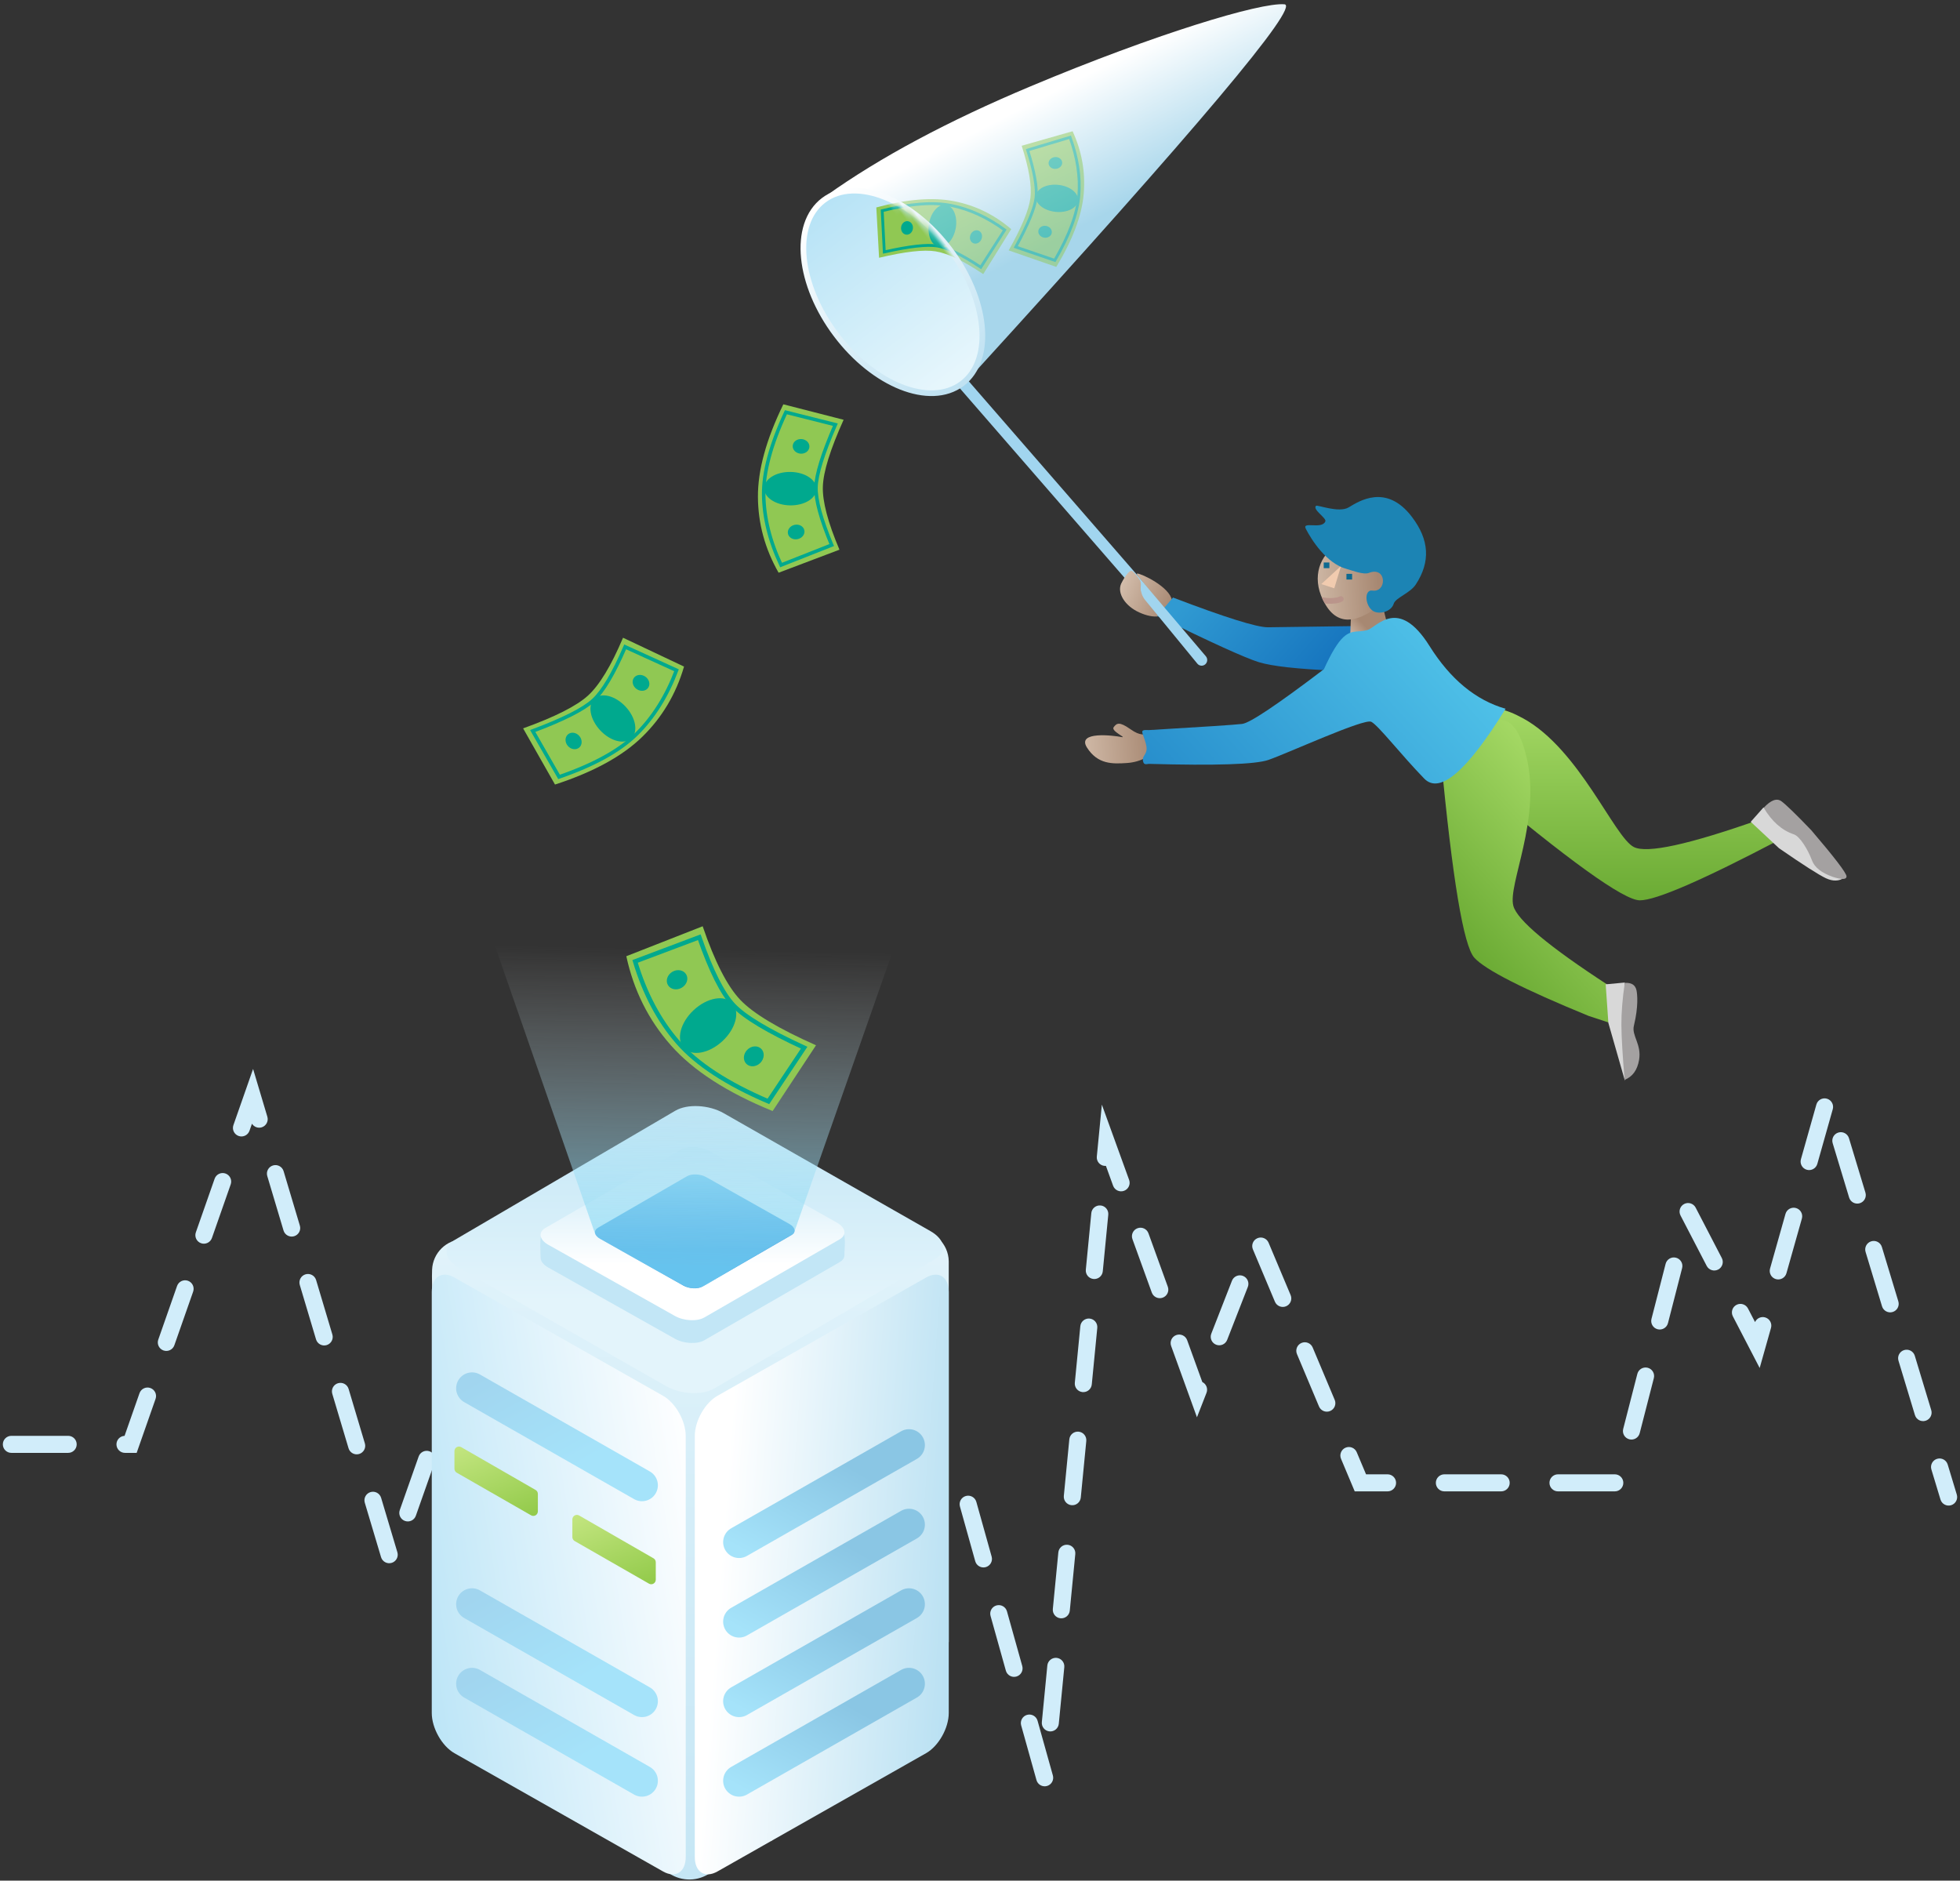 <?xml version="1.0" encoding="UTF-8"?>
<svg width="345px" height="331px" viewBox="0 0 345 331" version="1.1" xmlns="http://www.w3.org/2000/svg" xmlns:xlink="http://www.w3.org/1999/xlink">
    <rect x="0" y="0" width="345" height="331" fill="#333333" stroke="none"/>
    <!-- Generator: Sketch 52.5 (67469) - http://www.bohemiancoding.com/sketch -->
    <title>il2</title>
    <desc>Created with Sketch.</desc>
    <defs>
        <linearGradient x1="31.499%" y1="33.982%" x2="50%" y2="62.712%" id="linearGradient-1">
            <stop stop-color="#FFFFFF" offset="0%"></stop>
            <stop stop-color="#A7D6EB" offset="100%"></stop>
        </linearGradient>
        <linearGradient x1="50%" y1="0%" x2="50%" y2="100%" id="linearGradient-2">
            <stop stop-color="#C1E1F1" offset="0%"></stop>
            <stop stop-color="#66B5F3" offset="100%"></stop>
        </linearGradient>
        <linearGradient x1="50%" y1="100%" x2="50%" y2="3.061617e-15%" id="linearGradient-3">
            <stop stop-color="#C0E2F2" offset="0%"></stop>
            <stop stop-color="#FFFFFF" offset="100%"></stop>
        </linearGradient>
        <linearGradient x1="50%" y1="96.184%" x2="50%" y2="0%" id="linearGradient-4">
            <stop stop-color="#E6F6FC" offset="0%"></stop>
            <stop stop-color="#B7E3F6" offset="100%"></stop>
        </linearGradient>
        <ellipse id="path-5" cx="12" cy="19.714" rx="12" ry="19.714"></ellipse>
        <linearGradient x1="50%" y1="0%" x2="50%" y2="100%" id="linearGradient-7">
            <stop stop-color="#D3BDAB" offset="0%"></stop>
            <stop stop-color="#A78872" offset="100%"></stop>
        </linearGradient>
        <linearGradient x1="84.605%" y1="3.665%" x2="40.427%" y2="73.852%" id="linearGradient-8">
            <stop stop-color="#309AD2" offset="0%"></stop>
            <stop stop-color="#1776BF" offset="100%"></stop>
        </linearGradient>
        <linearGradient x1="88.349%" y1="34.978%" x2="60.04%" y2="34.978%" id="linearGradient-9">
            <stop stop-color="#CBB3A0" offset="0%"></stop>
            <stop stop-color="#A78872" offset="100%"></stop>
        </linearGradient>
        <linearGradient x1="100%" y1="21.815%" x2="21.233%" y2="70.713%" id="linearGradient-10">
            <stop stop-color="#D3BDAB" offset="0%"></stop>
            <stop stop-color="#A78872" offset="100%"></stop>
        </linearGradient>
        <path d="M7.218,14.3 C10.458,14.299 14.736,13.659 14.296,8.627 C13.856,3.594 10.45,1.242 7.211,1.244 C3.971,1.245 1.343,4.257 1.341,7.97 C1.339,11.683 3.978,14.302 7.218,14.3 Z" id="path-11"></path>
        <linearGradient x1="100%" y1="50%" x2="2.608%" y2="50%" id="linearGradient-13">
            <stop stop-color="#6BAB34" offset="0%"></stop>
            <stop stop-color="#A5D965" offset="100%"></stop>
        </linearGradient>
        <linearGradient x1="-1.11022302e-14%" y1="50%" x2="100%" y2="50%" id="linearGradient-14">
            <stop stop-color="#4FC1E8" offset="0%"></stop>
            <stop stop-color="#278ECC" offset="100%"></stop>
        </linearGradient>
        <linearGradient x1="50%" y1="-7.288%" x2="50%" y2="100%" id="linearGradient-15">
            <stop stop-color="#E3F4FB" offset="0%"></stop>
            <stop stop-color="#C5E6F5" offset="100%"></stop>
        </linearGradient>
        <linearGradient x1="50%" y1="67.501%" x2="50%" y2="3.061617e-15%" id="linearGradient-16">
            <stop stop-color="#E3F4FB" offset="0%"></stop>
            <stop stop-color="#C2E6F6" offset="100%"></stop>
        </linearGradient>
        <linearGradient x1="50%" y1="67.501%" x2="50%" y2="3.061617e-15%" id="linearGradient-17">
            <stop stop-color="#FFFFFF" offset="0%"></stop>
            <stop stop-color="#C2E6F6" offset="100%"></stop>
        </linearGradient>
        <linearGradient x1="50%" y1="65.299%" x2="50%" y2="0%" id="linearGradient-18">
            <stop stop-color="#3593DB" offset="0%"></stop>
            <stop stop-color="#75C9F0" offset="100%"></stop>
        </linearGradient>
        <linearGradient x1="-14.541%" y1="76.066%" x2="100%" y2="30.885%" id="linearGradient-19">
            <stop stop-color="#B4E2F6" offset="0%"></stop>
            <stop stop-color="#FDFEFF" offset="100%"></stop>
        </linearGradient>
        <linearGradient x1="25.129%" y1="-18.944%" x2="83.17%" y2="100%" id="linearGradient-20">
            <stop stop-color="#C6E783" offset="0%"></stop>
            <stop stop-color="#94CB4C" offset="100%"></stop>
        </linearGradient>
        <linearGradient x1="-62.969%" y1="69.693%" x2="88.713%" y2="42.632%" id="linearGradient-21">
            <stop stop-color="#8ACCEA" offset="0%"></stop>
            <stop stop-color="#FFFFFF" offset="100%"></stop>
        </linearGradient>
        <linearGradient x1="76.546%" y1="129.33%" x2="2.994%" y2="53.103%" id="linearGradient-22">
            <stop stop-color="#A1D5EF" offset="0%"></stop>
            <stop stop-color="#A5E3FA" offset="100%"></stop>
        </linearGradient>
        <linearGradient x1="2.994%" y1="53.103%" x2="76.546%" y2="129.33%" id="linearGradient-23">
            <stop stop-color="#8AC6E4" offset="0%"></stop>
            <stop stop-color="#A5E3FA" offset="100%"></stop>
        </linearGradient>
        <linearGradient x1="52.13%" y1="3.064%" x2="50%" y2="93.551%" id="linearGradient-24">
            <stop stop-color="#EEEEEE" stop-opacity="0" offset="0%"></stop>
            <stop stop-color="#7AD6F5" offset="100%"></stop>
        </linearGradient>
    </defs>
    <g id="Page-1" stroke="none" stroke-width="1" fill="none" fill-rule="evenodd">
        <g id="Desktop5" transform="translate(-1031, -255)">
            <g id="il2" transform="translate(1031, 209)">
                <g transform="translate(220.931, 137.047) scale(-1, -1) rotate(138) translate(-220.931, -137.047) translate(151.431, 16.547)">
                    <g id="magnifier" transform="translate(79.799, 82.485) rotate(5) translate(-79.799, -82.485) translate(27.799, 4.485)">
                        <rect id="Rectangle" fill="#A1D5EF" transform="translate(19.907, 91.676) rotate(-4) translate(-19.907, -91.676) " x="18.907" y="66.676" width="2" height="50"></rect>
                        <path d="M11.302,50.123 C20.805,43.587 32.894,37.39 47.569,31.531 C69.58,22.743 88.241,17.447 92.462,17.891 C95.276,18.186 76.709,39.484 36.76,81.783 L37.529,74.463 L34.594,63.279 L26.298,52.852 L11.302,50.123 Z" id="Path-18" fill="url(#linearGradient-1)" transform="translate(52.021, 49.824) rotate(36) translate(-52.021, -49.824) "></path>
                        <g id="money-copy-3" opacity="0.496" transform="translate(30.443, 43.296) scale(1, -1) translate(-30.443, -43.296) translate(19.443, 32.796)">
                            <path d="M0.235,13.346 C4.505,11.483 7.38,9.788 8.86,8.261 C10.339,6.733 11.768,3.985 13.146,0.016 L21.841,3.372 C21.006,7.186 19.316,10.511 16.772,13.346 C14.228,16.181 10.363,18.637 5.177,20.713 L0.235,13.346 Z" id="Path-16" fill="#90C853"></path>
                            <path d="M1.587,13.615 C5.707,11.752 8.393,10.167 9.646,8.857 C10.898,7.548 12.193,5.01 13.529,1.244 L20.842,3.95 C19.742,7.561 18.115,10.581 15.962,13.011 C13.808,15.441 10.375,17.648 5.662,19.632 L1.587,13.615 Z" id="Path-16-Copy" stroke="#00A98E" stroke-width="0.5"></path>
                            <ellipse id="Oval" fill="#00A98E" transform="translate(12.526, 11.14) rotate(-47) translate(-12.526, -11.14) " cx="12.526" cy="11.14" rx="2.387" ry="3.735"></ellipse>
                            <ellipse id="Oval-Copy-13" fill="#00A98E" transform="translate(7.322, 14.584) rotate(-44) translate(-7.322, -14.584) " cx="7.322" cy="14.584" rx="1.045" ry="1.194"></ellipse>
                            <ellipse id="Oval-Copy-14" fill="#00A98E" transform="translate(16.062, 6.007) rotate(-60) translate(-16.062, -6.007) " cx="16.062" cy="6.007" rx="1.04" ry="1.2"></ellipse>
                        </g>
                        <ellipse id="Oval" stroke="url(#linearGradient-3)" stroke-width="2" fill="url(#linearGradient-2)" cx="18" cy="46.714" rx="12" ry="19.714"></ellipse>
                        <g id="money-copy-5" transform="translate(6, 27)">
                            <mask id="mask-6" fill="white">
                                <use xlink:href="#path-5"></use>
                            </mask>
                            <use id="Mask" fill="url(#linearGradient-4)" xlink:href="#path-5"></use>
                            <g mask="url(#mask-6)">
                                <g transform="translate(24.443, 16.296) scale(1, -1) translate(-24.443, -16.296) translate(13.443, 5.796)">
                                    <path d="M0.235,13.346 C4.505,11.483 7.38,9.788 8.86,8.261 C10.339,6.733 11.768,3.985 13.146,0.016 L21.841,3.372 C21.006,7.186 19.316,10.511 16.772,13.346 C14.228,16.181 10.363,18.637 5.177,20.713 L0.235,13.346 Z" id="Path-16" stroke="none" fill="#90C853" fill-rule="evenodd"></path>
                                    <path d="M1.587,13.615 C5.707,11.752 8.393,10.167 9.646,8.857 C10.898,7.548 12.193,5.01 13.529,1.244 L20.842,3.95 C19.742,7.561 18.115,10.581 15.962,13.011 C13.808,15.441 10.375,17.648 5.662,19.632 L1.587,13.615 Z" id="Path-16-Copy" stroke="#00A98E" stroke-width="0.5" fill="none"></path>
                                    <ellipse id="Oval" stroke="none" fill="#00A98E" fill-rule="evenodd" transform="translate(12.526, 11.14) rotate(-47) translate(-12.526, -11.14) " cx="12.526" cy="11.14" rx="2.387" ry="3.735"></ellipse>
                                    <ellipse id="Oval-Copy-13" stroke="none" fill="#00A98E" fill-rule="evenodd" transform="translate(7.322, 14.584) rotate(-44) translate(-7.322, -14.584) " cx="7.322" cy="14.584" rx="1.045" ry="1.194"></ellipse>
                                    <ellipse id="Oval-Copy-14" stroke="none" fill="#00A98E" fill-rule="evenodd" transform="translate(16.062, 6.007) rotate(-60) translate(-16.062, -6.007) " cx="16.062" cy="6.007" rx="1.04" ry="1.2"></ellipse>
                                </g>
                            </g>
                        </g>
                        <path d="M21.013,121.058 C23.472,121.241 24.471,119.143 24.464,116.39 C24.458,113.637 22.969,111.401 21.139,111.397 C20.768,111.396 18.105,111.591 18.322,112.306 C18.539,113.021 18.621,113.141 19.179,114.081 C19.737,115.021 21.844,114.789 20.402,115.812 C19.488,116.46 18.448,111.763 18.265,113.681 C18.082,115.599 18.553,120.874 21.013,121.058 Z" id="Oval-Copy-15" fill="url(#linearGradient-7)" transform="translate(21.347, 116.233) scale(-1, 1) rotate(29) translate(-21.347, -116.233) "></path>
                        <path d="M22.104,141.341 C31.662,137.246 37.335,134.814 39.122,134.046 C40.91,133.279 45.3,129.413 52.291,122.451 L56.146,124.295 C49.293,132.497 44.947,137.398 43.107,138.996 C41.268,140.595 37.384,142.867 31.454,145.814 C28.323,147.909 26.191,149.267 25.059,149.887 C22.426,151.328 20.987,151.882 19.188,150.148 C16.229,147.294 17.201,144.358 22.104,141.341 Z" id="Path-2" fill="url(#linearGradient-8)" transform="translate(36.832, 136.839) scale(-1, 1) rotate(-13) translate(-36.832, -136.839) "></path>
                        <path d="M22.185,114.46 L22.185,114.46 C22.368,114.26 22.678,114.245 22.878,114.428 C22.981,114.522 23.04,114.656 23.038,114.796 L22.853,131.165 C22.846,131.719 22.396,132.164 21.841,132.164 L21.841,132.164 C21.305,132.164 20.869,131.729 20.869,131.193 C20.869,131.183 20.87,131.174 20.87,131.165 L21.282,116.699 C21.305,115.869 21.626,115.074 22.185,114.46 Z" id="Rectangle-Copy" fill="#A1D5EF" transform="translate(21.954, 123.232) rotate(-4) translate(-21.954, -123.232) "></path>
                        <g id="money-copy-2" opacity="0.496" transform="translate(38.443, 39.796)">
                            <path d="M0.235,13.346 C4.505,11.483 7.38,9.788 8.86,8.261 C10.339,6.733 11.768,3.985 13.146,0.016 L21.841,3.372 C21.006,7.186 19.316,10.511 16.772,13.346 C14.228,16.181 10.363,18.637 5.177,20.713 L0.235,13.346 Z" id="Path-16" fill="#90C853"></path>
                            <path d="M1.587,13.615 C5.707,11.752 8.393,10.167 9.646,8.857 C10.898,7.548 12.193,5.01 13.529,1.244 L20.842,3.95 C19.742,7.561 18.115,10.581 15.962,13.011 C13.808,15.441 10.375,17.648 5.662,19.632 L1.587,13.615 Z" id="Path-16-Copy" stroke="#00A98E" stroke-width="0.5"></path>
                            <ellipse id="Oval" fill="#00A98E" transform="translate(12.526, 11.14) rotate(-47) translate(-12.526, -11.14) " cx="12.526" cy="11.14" rx="2.387" ry="3.735"></ellipse>
                            <ellipse id="Oval-Copy-13" fill="#00A98E" transform="translate(7.322, 14.584) rotate(-44) translate(-7.322, -14.584) " cx="7.322" cy="14.584" rx="1.045" ry="1.194"></ellipse>
                            <ellipse id="Oval-Copy-14" fill="#00A98E" transform="translate(16.062, 6.007) rotate(-60) translate(-16.062, -6.007) " cx="16.062" cy="6.007" rx="1.04" ry="1.2"></ellipse>
                        </g>
                    </g>
                    <g id="money-3" transform="translate(13.943, 62.796) scale(-1, -1) translate(-13.943, -62.796) translate(0.443, 49.796)">
                        <path d="M0.289,16.523 C5.529,14.218 9.057,12.119 10.873,10.228 C12.689,8.336 14.442,4.933 16.133,0.019 L26.805,4.174 C25.78,8.897 23.706,13.013 20.584,16.523 C17.462,20.033 12.719,23.074 6.354,25.645 L0.289,16.523 Z" id="Path-16" fill="#90C853"></path>
                        <path d="M1.948,16.856 C7.004,14.551 10.301,12.587 11.838,10.966 C13.375,9.345 14.964,6.203 16.604,1.54 L25.579,4.891 C24.229,9.361 22.232,13.101 19.59,16.109 C16.947,19.118 12.733,21.85 6.949,24.306 L1.948,16.856 Z" id="Path-16-Copy" stroke="#00A98E" stroke-width="0.62"></path>
                        <ellipse id="Oval" fill="#00A98E" transform="translate(15.373, 13.792) rotate(-47) translate(-15.373, -13.792) " cx="15.373" cy="13.792" rx="2.943" ry="4.602"></ellipse>
                        <ellipse id="Oval-Copy-13" fill="#00A98E" transform="translate(8.986, 18.057) rotate(-44) translate(-8.986, -18.057) " cx="8.986" cy="18.057" rx="1.288" ry="1.472"></ellipse>
                        <ellipse id="Oval-Copy-14" fill="#00A98E" transform="translate(19.712, 7.437) rotate(-60) translate(-19.712, -7.437) " cx="19.712" cy="7.437" rx="1.285" ry="1.476"></ellipse>
                    </g>
                    <g id="boy" transform="translate(66.757, 182.315) scale(-1, 1) translate(-66.757, -182.315) translate(17.757, 124.315)">
                        <g id="Group-8" transform="translate(61.124, 15.478) rotate(-9) translate(-61.124, -15.478) translate(43.624, 3.478)"></g>
                        <polygon id="Path-13" fill="url(#linearGradient-9)" points="44.545 19.548 48.727 23.865 43.166 28.724 38.568 20.09"></polygon>
                        <g id="Line-2" transform="translate(33, 8)">
                            <mask id="mask-12" fill="white">
                                <use xlink:href="#path-11"></use>
                            </mask>
                            <use id="oval" fill="url(#linearGradient-10)" transform="translate(7.834, 7.772) rotate(-6) translate(-7.834, -7.772) " xlink:href="#path-11"></use>
                        </g>
                        <path d="M44.794,17.451 C44.527,17.522 44.253,17.362 44.183,17.095 C44.113,16.828 44.272,16.554 44.539,16.484 C45.019,16.358 45.623,15.943 46.326,15.23 C46.474,15.08 46.685,14.826 46.958,14.468 C47.041,14.729 47.102,14.927 47.139,15.062 C47.176,15.197 47.226,15.395 47.287,15.656 C47.176,15.784 47.093,15.876 47.038,15.932 C46.22,16.761 45.479,17.271 44.794,17.451 Z" id="Path" fill="#BA958B" fill-rule="nonzero"></path>
                        <polygon id="Path-14" fill="#F1CBAF" points="40.749 12.664 44.269 14.79 45.468 12.711"></polygon>
                        <path d="M91.437,15.791 C93.084,15.795 94.178,13.44 94.172,10.888 C94.167,8.336 94.06,5.734 90.974,4.061 C87.888,2.388 89.196,8.97 89.531,10.188 C89.866,11.406 88.396,8.411 87.72,8.995 C87.044,9.579 86.762,10.051 88.263,11.894 C89.764,13.736 89.058,14.08 89.673,14.777 C90.048,15.201 91.061,15.79 91.437,15.791 Z" id="Oval-Copy" fill="url(#linearGradient-7)" transform="translate(90.672, 9.791) rotate(52) translate(-90.672, -9.791) "></path>
                        <path d="M22.413,50.823 C14.774,49.918 12.766,52.753 16.387,59.329 C21.82,69.193 37.244,75.315 39.014,78.775 C40.194,81.081 38.588,88.454 34.195,100.894 L37.741,104.408 C44.853,90.852 48.405,82.661 48.397,79.835 C48.39,77.01 41.352,67.234 27.285,50.508 L22.413,50.823 Z" id="Path-5-Copy" fill="url(#linearGradient-13)" transform="translate(31.519, 77.458) rotate(48) translate(-31.519, -77.458) "></path>
                        <path d="M43.552,50.502 C36.922,49.924 35.408,52.936 39.012,59.538 C44.417,69.441 56.483,73.944 58.243,77.417 C59.417,79.733 58.384,86.951 55.144,99.072 L58.866,105.033 L61.361,100.671 C66.756,89.465 69.454,82.441 69.454,79.601 C69.454,76.76 63.044,66.714 50.226,49.465 L43.552,50.502 Z" id="Path-5" fill="url(#linearGradient-13)"></path>
                        <path d="M38.604,33.555 C39.793,40.371 38.939,46.096 36.042,50.728 C48.477,54.356 54.767,54.202 54.914,50.266 C55.134,44.362 54.645,37.92 55.148,36.608 C55.652,35.295 69.641,30.937 73.09,29.484 C75.307,28.549 80.658,24.045 89.141,15.97 C89.455,15.671 90.079,15.575 89.616,14.829 C89.153,14.082 88.448,14.442 87.738,13.708 C87.029,12.973 86.559,11.166 86.261,10.913 C85.962,10.66 85.458,11.309 85.177,11.533 C77.664,17.537 73.367,20.92 72.287,21.681 C71.166,22.471 65.453,23.295 55.148,24.155 C52.257,22.887 50.138,22.254 48.79,22.254 C46.767,22.254 46.369,23.408 44.843,24.155 C43.316,24.901 36.82,23.33 38.604,33.555 Z" id="Path" fill="url(#linearGradient-14)"></path>
                        <path d="M40.975,3.633 C41.536,5.698 42.371,10.651 40.377,13.703 C39.93,14.387 38.898,16.491 37.938,16.849 C34.723,18.049 37.891,21.605 39.553,19.573 C40.451,18.475 42.222,20.516 41.897,22.196 C41.644,23.503 39.589,24.59 38.321,23.815 C37.379,23.239 34.917,24.359 33.161,23.894 C28.51,22.665 26.12,19.628 25.701,14.594 C25.079,7.138 30.864,6.292 32.847,5.906 C34.831,5.521 36.623,1.829 36.946,1.851 C37.882,1.915 36.974,4.711 37.557,4.991 C38.992,5.681 40.576,2.163 40.975,3.633 Z" id="Path-4" fill="#1C84B4"></path>
                        <rect id="Rectangle" fill="#0E6990" transform="translate(40.938, 15.04) rotate(48) translate(-40.938, -15.04) " x="40.438" y="14.54" width="1" height="1"></rect>
                        <rect id="Rectangle-Copy-10" fill="#0E6990" transform="translate(42.572, 10.877) rotate(-42) translate(-42.572, -10.877) " x="42.072" y="10.377" width="1" height="1"></rect>
                        <g id="Group" transform="translate(13.098, 102.854) rotate(32) translate(-13.098, -102.854) translate(7.098, 92.854)">
                            <path d="M9.975,19.143 C10.852,18.429 11.181,17.392 10.964,16.034 C10.746,14.676 9.813,11.553 8.166,6.664 L5.071,0.595 L2.018,2.057 L4.11,9.621 L9.975,19.143 Z" id="Path-6" fill="#D8D8D8"></path>
                            <path d="M10.401,17.156 C10.407,17.395 10.409,17.569 10.408,17.678 C10.395,18.995 10.145,19.586 9.658,19.454 C9.111,19.305 7.077,16.571 3.556,11.252 C1.595,7.88 0.443,5.724 0.099,4.784 C-0.244,3.844 0.409,2.952 2.059,2.109 C3.988,4.154 5,6.283 5.096,8.498 C5.145,9.635 7.031,11.658 8.622,12.827 C9.682,13.607 10.275,15.05 10.401,17.156 Z" id="Path-7" fill="#A4A1A1"></path>
                        </g>
                        <g id="Group-Copy" transform="translate(57.335, 106.237) rotate(-11) translate(-57.335, -106.237) translate(51.835, 97.737)">
                            <polygon id="Path-6" fill="#D8D8D8" points="10.917 16.913 8.166 6.661 5.071 0.594 2.018 2.056 5.821 8.118"></polygon>
                            <path d="M10.868,16.713 C9.404,16.971 8.072,16.404 6.874,15.013 C5.077,12.925 5.822,10.667 4.581,9.41 C2.059,6.855 1.202,4.942 0.981,4.339 C0.638,3.399 0.997,2.656 2.059,2.107 C3.862,4.309 5.302,6.321 6.381,8.144 C7.46,9.967 8.956,12.823 10.868,16.713 Z" id="Path-7" fill="#A4A1A1"></path>
                        </g>
                    </g>
                </g>
                <path d="M2,301.711 C1.172,301.711 0.5,301.039 0.5,300.211 C0.5,299.382 1.172,298.711 2,298.711 L12,298.711 C12.828,298.711 13.5,299.382 13.5,300.211 C13.5,301.039 12.828,301.711 12,301.711 L2,301.711 Z M24.554,291.212 C24.828,290.43 25.684,290.019 26.465,290.293 C27.247,290.567 27.659,291.422 27.385,292.204 L24.055,301.711 L22,301.711 C21.172,301.711 20.5,301.039 20.5,300.211 C20.5,299.407 21.132,298.751 21.926,298.713 L24.554,291.212 Z M30.691,282.767 C30.417,283.548 29.562,283.96 28.78,283.686 C27.998,283.412 27.586,282.557 27.86,281.775 L31.166,272.337 C31.44,271.555 32.296,271.143 33.078,271.417 C33.86,271.691 34.271,272.547 33.998,273.329 L30.691,282.767 Z M37.304,263.891 C37.03,264.673 36.174,265.085 35.392,264.811 C34.61,264.537 34.199,263.681 34.472,262.899 L37.779,253.462 C38.053,252.68 38.908,252.268 39.69,252.542 C40.472,252.816 40.884,253.672 40.61,254.454 L37.304,263.891 Z M43.916,245.016 C43.642,245.798 42.786,246.21 42.005,245.936 C41.223,245.662 40.811,244.806 41.085,244.024 L44.548,234.138 L47.059,242.548 C47.296,243.342 46.845,244.178 46.051,244.415 C45.39,244.612 44.7,244.332 44.351,243.775 L43.916,245.016 Z M47.045,252.989 C46.808,252.195 47.26,251.359 48.054,251.122 C48.847,250.885 49.683,251.337 49.92,252.13 L52.781,261.712 C53.018,262.506 52.567,263.342 51.773,263.579 C50.979,263.816 50.143,263.364 49.906,262.571 L47.045,252.989 Z M52.767,272.153 C52.53,271.359 52.982,270.523 53.775,270.286 C54.569,270.049 55.405,270.501 55.642,271.294 L58.503,280.877 C58.74,281.67 58.288,282.506 57.494,282.743 C56.701,282.98 55.865,282.529 55.628,281.735 L52.767,272.153 Z M58.489,291.317 C58.252,290.523 58.703,289.687 59.497,289.45 C60.291,289.213 61.126,289.665 61.363,290.459 L64.224,300.041 C64.461,300.834 64.01,301.67 63.216,301.907 C62.422,302.144 61.587,301.693 61.35,300.899 L58.489,291.317 Z M64.21,310.481 C63.973,309.687 64.425,308.851 65.219,308.614 C66.012,308.377 66.848,308.829 67.085,309.623 L69.946,319.205 C70.183,319.999 69.732,320.834 68.938,321.071 C68.144,321.308 67.308,320.857 67.071,320.063 L64.21,310.481 Z M73.197,312.777 C72.922,313.558 72.065,313.968 71.284,313.693 C70.503,313.418 70.092,312.561 70.368,311.78 L73.692,302.348 C73.968,301.567 74.825,301.157 75.606,301.432 C76.387,301.708 76.797,302.564 76.522,303.346 L73.197,312.777 Z M79.596,293.734 C79.371,294.531 78.543,294.996 77.745,294.771 C76.948,294.547 76.483,293.718 76.708,292.921 L79.417,283.295 C79.641,282.497 80.469,282.033 81.267,282.257 C82.064,282.482 82.529,283.31 82.305,284.107 L79.596,293.734 Z M85.013,274.481 C84.789,275.279 83.961,275.743 83.163,275.519 C82.366,275.295 81.901,274.466 82.125,273.669 L84.834,264.043 C85.059,263.245 85.887,262.781 86.685,263.005 C87.482,263.229 87.947,264.058 87.722,264.855 L85.013,274.481 Z M88.494,266.652 C88.149,265.899 88.48,265.009 89.233,264.664 C89.986,264.319 90.877,264.65 91.221,265.403 L95.385,274.495 C95.729,275.249 95.398,276.139 94.645,276.484 C93.892,276.828 93.002,276.497 92.657,275.744 L88.494,266.652 Z M100.99,281.34 C100.162,281.34 99.49,280.668 99.49,279.84 C99.49,279.012 100.162,278.34 100.99,278.34 L110.99,278.34 C111.819,278.34 112.49,279.012 112.49,279.84 C112.49,280.668 111.819,281.34 110.99,281.34 L100.99,281.34 Z M116.386,284.103 C116.203,283.295 116.71,282.492 117.518,282.309 C118.326,282.126 119.129,282.633 119.312,283.441 L121.521,293.194 C121.704,294.002 121.197,294.805 120.389,294.988 C119.581,295.171 118.778,294.664 118.595,293.856 L116.386,284.103 Z M120.803,303.609 C120.62,302.801 121.127,301.998 121.935,301.815 C122.743,301.632 123.546,302.139 123.729,302.947 L125.938,312.7 C126.121,313.508 125.614,314.311 124.806,314.494 C123.998,314.677 123.195,314.17 123.012,313.362 L120.803,303.609 Z M125.22,323.116 C125.037,322.308 125.544,321.504 126.352,321.321 C127.16,321.138 127.963,321.645 128.146,322.453 L130.355,332.206 C130.538,333.014 130.031,333.817 129.223,334 C128.415,334.183 127.612,333.677 127.429,332.869 L125.22,323.116 Z M129.637,342.622 C129.454,341.814 129.961,341.01 130.769,340.827 C131.577,340.645 132.38,341.151 132.563,341.959 L134.772,351.712 C134.955,352.52 134.448,353.324 133.64,353.506 C132.832,353.689 132.029,353.183 131.846,352.375 L129.637,342.622 Z M135.55,352.094 C135.675,351.275 136.44,350.712 137.259,350.837 C138.078,350.961 138.641,351.726 138.516,352.545 L135.854,370.076 L134.054,362.128 C133.974,361.772 134.027,361.418 134.18,361.116 L135.55,352.094 Z M140.018,342.658 C139.893,343.477 139.129,344.04 138.31,343.916 C137.491,343.792 136.927,343.027 137.052,342.208 L138.553,332.321 C138.678,331.502 139.443,330.939 140.262,331.063 C141.081,331.188 141.644,331.952 141.519,332.771 L140.018,342.658 Z M143.021,322.885 C142.896,323.704 142.132,324.267 141.313,324.143 C140.494,324.018 139.93,323.253 140.055,322.434 L141.556,312.548 C141.681,311.729 142.445,311.166 143.264,311.29 C144.083,311.414 144.647,312.179 144.522,312.998 L143.021,322.885 Z M150.827,311.699 C149.998,311.699 149.327,311.027 149.327,310.199 C149.327,309.371 149.998,308.699 150.827,308.699 L160.827,308.699 C161.655,308.699 162.327,309.371 162.327,310.199 C162.327,311.027 161.655,311.699 160.827,311.699 L150.827,311.699 Z M168.968,311.149 C168.745,310.351 169.211,309.524 170.008,309.3 C170.806,309.077 171.634,309.543 171.857,310.341 L174.551,319.971 C174.775,320.769 174.309,321.596 173.511,321.82 C172.713,322.043 171.885,321.577 171.662,320.779 L168.968,311.149 Z M174.357,330.409 C174.133,329.612 174.599,328.784 175.397,328.561 C176.195,328.338 177.022,328.803 177.246,329.601 L179.94,339.231 C180.163,340.029 179.697,340.857 178.9,341.08 C178.102,341.303 177.274,340.837 177.051,340.04 L174.357,330.409 Z M179.745,349.67 C179.522,348.872 179.988,348.044 180.786,347.821 C181.583,347.598 182.411,348.064 182.634,348.862 L185.329,358.492 C185.552,359.29 185.086,360.117 184.288,360.34 C183.49,360.564 182.663,360.098 182.44,359.3 L179.745,349.67 Z M186.371,349.382 C186.29,350.207 185.557,350.81 184.732,350.73 C183.908,350.65 183.304,349.916 183.385,349.092 L184.352,339.139 C184.432,338.314 185.166,337.711 185.99,337.791 C186.815,337.871 187.418,338.604 187.338,339.429 L186.371,349.382 Z M188.306,329.476 C188.226,330.301 187.492,330.904 186.668,330.824 C185.843,330.744 185.24,330.01 185.32,329.186 L186.288,319.233 C186.368,318.408 187.101,317.805 187.926,317.885 C188.75,317.965 189.354,318.698 189.273,319.523 L188.306,329.476 Z M190.241,309.57 C190.161,310.394 189.428,310.998 188.603,310.918 C187.778,310.837 187.175,310.104 187.255,309.28 L188.223,299.326 C188.303,298.502 189.036,297.898 189.861,297.979 C190.685,298.059 191.289,298.792 191.209,299.617 L190.241,309.57 Z M192.176,289.664 C192.096,290.488 191.363,291.092 190.538,291.011 C189.714,290.931 189.11,290.198 189.19,289.373 L190.158,279.42 C190.238,278.596 190.972,277.992 191.796,278.072 C192.621,278.153 193.224,278.886 193.144,279.711 L192.176,289.664 Z M194.112,269.758 C194.031,270.582 193.298,271.185 192.474,271.105 C191.649,271.025 191.046,270.292 191.126,269.467 L192.093,259.514 C192.173,258.69 192.907,258.086 193.731,258.166 C194.556,258.246 195.159,258.98 195.079,259.804 L194.112,269.758 Z M194.409,251.199 C193.584,251.119 192.981,250.386 193.061,249.561 L193.95,240.418 L198.749,253.668 C199.031,254.447 198.628,255.307 197.849,255.589 C197.07,255.871 196.21,255.468 195.928,254.689 L194.665,251.202 C194.581,251.208 194.495,251.208 194.409,251.199 Z M199.333,264.092 C199.051,263.313 199.454,262.453 200.233,262.171 C201.012,261.888 201.872,262.291 202.154,263.07 L205.559,272.472 C205.841,273.251 205.438,274.112 204.659,274.394 C203.881,274.676 203.02,274.273 202.738,273.494 L199.333,264.092 Z M212.371,291.137 L210.689,295.447 L206.144,282.896 C205.861,282.118 206.264,281.257 207.043,280.975 C207.822,280.693 208.682,281.096 208.964,281.875 L211.633,289.244 C212.328,289.583 212.657,290.405 212.371,291.137 Z M216.007,281.822 C215.706,282.593 214.836,282.975 214.065,282.674 C213.293,282.372 212.911,281.503 213.213,280.731 L216.849,271.415 C217.15,270.644 218.02,270.262 218.791,270.563 C219.563,270.865 219.945,271.734 219.643,272.506 L216.007,281.822 Z M220.534,265.89 C220.213,265.126 220.572,264.247 221.335,263.926 C222.099,263.604 222.978,263.963 223.299,264.726 L227.178,273.944 C227.499,274.707 227.141,275.587 226.377,275.908 C225.614,276.229 224.734,275.871 224.413,275.107 L220.534,265.89 Z M228.292,284.324 C227.97,283.561 228.329,282.681 229.092,282.36 C229.856,282.039 230.735,282.397 231.057,283.161 L234.935,292.378 C235.257,293.142 234.898,294.021 234.135,294.342 C233.371,294.664 232.491,294.305 232.17,293.542 L228.292,284.324 Z M244.238,305.485 C245.067,305.485 245.738,306.157 245.738,306.985 C245.738,307.813 245.067,308.485 244.238,308.485 L238.458,308.485 L236.049,302.759 C235.727,301.995 236.086,301.116 236.85,300.794 C237.613,300.473 238.493,300.832 238.814,301.595 L240.451,305.485 L244.238,305.485 Z M254.238,308.485 C253.41,308.485 252.738,307.813 252.738,306.985 C252.738,306.157 253.41,305.485 254.238,305.485 L264.238,305.485 C265.067,305.485 265.738,306.157 265.738,306.985 C265.738,307.813 265.067,308.485 264.238,308.485 L254.238,308.485 Z M274.238,308.485 C273.41,308.485 272.738,307.813 272.738,306.985 C272.738,306.157 273.41,305.485 274.238,305.485 L284.238,305.485 C285.067,305.485 285.738,306.157 285.738,306.985 C285.738,307.813 285.067,308.485 284.238,308.485 L274.238,308.485 Z M288.621,298.242 C288.415,299.044 287.598,299.528 286.795,299.321 C285.993,299.115 285.51,298.298 285.716,297.495 L288.205,287.81 C288.411,287.008 289.229,286.524 290.031,286.731 C290.833,286.937 291.317,287.754 291.11,288.557 L288.621,298.242 Z M293.599,278.871 C293.393,279.674 292.576,280.157 291.773,279.951 C290.971,279.745 290.488,278.927 290.694,278.125 L293.183,268.439 C293.389,267.637 294.207,267.154 295.009,267.36 C295.811,267.566 296.295,268.384 296.088,269.186 L293.599,278.871 Z M295.806,259.928 C295.424,259.192 295.711,258.287 296.446,257.905 C297.181,257.524 298.087,257.81 298.469,258.545 L303.075,267.421 C303.457,268.156 303.17,269.062 302.435,269.444 C301.7,269.825 300.794,269.538 300.413,268.803 L295.806,259.928 Z M310.696,277.866 C311.493,278.091 311.957,278.92 311.732,279.717 L309.739,286.772 L305.019,277.679 C304.638,276.944 304.925,276.038 305.66,275.656 C306.395,275.275 307.301,275.562 307.682,276.297 L308.923,278.688 C309.224,278.024 309.973,277.661 310.696,277.866 Z M314.45,270.093 C314.225,270.891 313.396,271.354 312.599,271.129 C311.801,270.904 311.338,270.075 311.563,269.278 L314.281,259.654 C314.506,258.857 315.335,258.393 316.132,258.619 C316.929,258.844 317.393,259.672 317.168,260.47 L314.45,270.093 Z M319.886,250.846 C319.661,251.643 318.832,252.107 318.035,251.882 C317.237,251.657 316.774,250.828 316.999,250.031 L319.717,240.407 C319.942,239.61 320.771,239.146 321.568,239.371 C322.365,239.597 322.829,240.425 322.604,241.223 L319.886,250.846 Z M322.587,247.201 C322.347,246.408 322.795,245.571 323.588,245.331 C324.381,245.091 325.218,245.539 325.458,246.332 L328.354,255.903 C328.594,256.696 328.146,257.534 327.353,257.774 C326.56,258.013 325.723,257.565 325.483,256.772 L322.587,247.201 Z M328.379,266.344 C328.139,265.551 328.587,264.713 329.38,264.474 C330.173,264.234 331.011,264.682 331.25,265.475 L334.146,275.046 C334.386,275.839 333.938,276.677 333.145,276.916 C332.352,277.156 331.515,276.708 331.275,275.915 L328.379,266.344 Z M334.171,285.487 C333.931,284.694 334.379,283.856 335.172,283.617 C335.965,283.377 336.803,283.825 337.043,284.618 L339.939,294.189 C340.178,294.982 339.73,295.819 338.937,296.059 C338.144,296.299 337.307,295.851 337.067,295.058 L334.171,285.487 Z M339.963,304.63 C339.723,303.837 340.172,302.999 340.964,302.759 C341.757,302.52 342.595,302.968 342.835,303.761 L344.436,309.053 C344.676,309.845 344.227,310.683 343.434,310.923 C342.641,311.163 341.804,310.714 341.564,309.921 L339.963,304.63 Z" id="line-copy" fill="#D1EDFA" fill-rule="nonzero"></path>
                <g id="server" transform="translate(76, 240)">
                    <path d="M5.538,24.104 L85.286,22.482 C88.378,22.419 90.936,24.875 90.999,27.967 C91,28.005 91,28.043 91,28.081 L91,94.985 L86.381,108.554 L49.097,135.581 C46.934,137.149 44.025,137.208 41.799,135.729 L0.898,108.554 C0.322,58.995 0.034,33.011 0.034,30.602 C0.034,30.222 0.041,29.85 0.056,29.484 L0.056,29.484 C0.171,26.523 2.574,24.164 5.538,24.104 Z" id="Rectangle" fill="url(#linearGradient-15)"></path>
                    <g id="Group-9">
                        <path d="M3.957,24.281 L42.879,1.485 C44.986,0.251 48.785,0.443 51.364,1.913 L87.785,22.686 C90.364,24.157 90.746,26.35 88.639,27.584 L49.718,50.38 C47.611,51.614 43.812,51.422 41.233,49.951 L4.811,29.179 C2.232,27.708 1.85,25.515 3.957,24.281 Z" id="Rectangle" fill="url(#linearGradient-16)"></path>
                        <g id="Group-10" transform="translate(18.377, 7)">
                            <path d="M1.073,16.116 L25.429,5.389 C26.719,4.645 29.044,4.76 30.622,5.648 L53.815,15.61 C54.662,16.086 54.215,19.255 54.26,19.826 C54.298,20.318 54.028,20.787 53.43,21.132 L29.614,34.881 C28.325,35.626 26,35.51 24.422,34.623 L2.136,22.093 C1.23,21.584 0.767,20.931 0.781,20.327 C0.791,19.878 0.524,16.434 1.073,16.116 Z" id="Rectangle-Copy-6" fill="#C2E6F6"></path>
                            <path d="M1.613,15.129 L25.429,1.38 C26.719,0.635 29.044,0.751 30.622,1.638 L52.908,14.168 C54.486,15.055 54.72,16.377 53.43,17.122 L29.614,30.872 C28.325,31.616 26,31.5 24.422,30.613 L2.136,18.084 C0.558,17.196 0.324,15.874 1.613,15.129 Z" id="Rectangle-Copy-7" fill="url(#linearGradient-17)"></path>
                            <path d="M10.907,15.069 L26.547,6.023 C27.394,5.534 28.92,5.61 29.957,6.193 L44.593,14.436 C45.629,15.02 45.782,15.89 44.936,16.38 L29.295,25.426 C28.448,25.916 26.922,25.84 25.885,25.256 L11.25,17.013 C10.213,16.429 10.06,15.559 10.907,15.069 Z" id="Rectangle-Copy-5" fill="url(#linearGradient-18)"></path>
                        </g>
                        <path d="M3.991,30.85 L40.711,51.665 C42.915,52.915 44.702,56.082 44.702,58.739 L44.702,132.835 C44.702,135.492 42.915,136.633 40.711,135.383 L3.991,114.568 C1.787,113.318 1.81500039e-13,110.151 1.81500039e-13,107.494 L1.81500039e-13,33.399 C1.81500039e-13,30.741 1.787,29.6 3.991,30.85 Z" id="Rectangle" fill="url(#linearGradient-19)"></path>
                        <path d="M24.746,73.427 L24.746,76.532 C24.746,76.819 24.899,77.084 25.148,77.226 L38.231,84.727 C38.615,84.946 39.104,84.814 39.323,84.43 C39.393,84.309 39.429,84.172 39.429,84.032 L39.429,80.958 C39.429,80.672 39.276,80.408 39.028,80.265 L25.945,72.734 C25.562,72.513 25.073,72.645 24.852,73.028 C24.782,73.149 24.746,73.287 24.746,73.427 Z" id="Path-15" fill="url(#linearGradient-20)"></path>
                        <path d="M3.991,61.398 L3.991,64.503 C3.991,64.79 4.145,65.055 4.393,65.197 L17.477,72.698 C17.86,72.917 18.349,72.785 18.569,72.401 C18.638,72.28 18.675,72.143 18.675,72.003 L18.675,68.929 C18.675,68.643 18.522,68.379 18.274,68.236 L5.19,60.705 C4.807,60.484 4.318,60.616 4.098,60.999 C4.028,61.12 3.991,61.258 3.991,61.398 Z" id="Path-15-Copy" fill="url(#linearGradient-20)"></path>
                    </g>
                    <g id="Group-9-Copy" transform="translate(49, 83.343) scale(-1, 1) translate(-49, -83.343) translate(7, 30.343)">
                        <path d="M3.991,0.507 L40.711,21.322 C42.915,22.572 44.702,25.739 44.702,28.396 L44.702,102.492 C44.702,105.149 42.915,106.29 40.711,105.04 L3.991,84.225 C1.787,82.975 1.81500039e-13,79.808 1.81500039e-13,77.151 L1.81500039e-13,3.056 C1.81500039e-13,0.398 1.787,-0.743 3.991,0.507 Z" id="Rectangle" fill="url(#linearGradient-21)"></path>
                        <path d="M54,58 L83.912,75.074" id="Line-5" stroke="url(#linearGradient-22)" stroke-width="5.6" stroke-linecap="round" transform="translate(68.956, 66.537) scale(1, -1) translate(-68.956, -66.537) "></path>
                        <path d="M54,20 L83.912,37.074" id="Line-5-Copy-2" stroke="url(#linearGradient-22)" stroke-width="5.6" stroke-linecap="round" transform="translate(68.956, 28.537) scale(1, -1) translate(-68.956, -28.537) "></path>
                        <path d="M54,72 L83.912,89.074" id="Line-5-Copy" stroke="url(#linearGradient-22)" stroke-width="5.6" stroke-linecap="round" transform="translate(68.956, 80.537) scale(1, -1) translate(-68.956, -80.537) "></path>
                        <path d="M7,30 L36.912,47.074" id="Line-5-Copy-8" stroke="url(#linearGradient-23)" stroke-width="5.6" stroke-linecap="round"></path>
                        <path d="M7,44 L36.912,61.074" id="Line-5-Copy-9" stroke="url(#linearGradient-23)" stroke-width="5.6" stroke-linecap="round"></path>
                        <path d="M7,58 L36.912,75.074" id="Line-5-Copy-10" stroke="url(#linearGradient-23)" stroke-width="5.6" stroke-linecap="round"></path>
                        <path d="M7,72 L36.912,89.074" id="Line-5-Copy-11" stroke="url(#linearGradient-23)" stroke-width="5.6" stroke-linecap="round"></path>
                    </g>
                </g>
                <path d="M86.659,211.143 L157.938,211.143 L139.707,263.126 C137.074,264.652 135.205,265.733 134.099,266.368 C130.736,268.299 128.158,269.82 126.247,270.951 C125.02,271.676 124.104,272.304 123.313,272.569 C122.911,272.704 122.502,272.734 122.193,272.734 C121.743,272.734 121.238,272.663 120.585,272.374 C119.886,272.065 119.02,271.519 117.968,270.951 C115.091,269.397 110.849,266.952 105.392,263.893 C105.172,263.769 104.953,263.513 104.737,263.126 L86.659,211.143 Z" id="shining" fill="url(#linearGradient-24)" opacity="0.71"></path>
                <g id="money-2" transform="translate(106, 171.5) rotate(4) translate(-106, -171.5) translate(92, 158)">
                    <path d="M0.3,17.159 C5.734,14.764 9.393,12.585 11.276,10.621 C13.159,8.657 14.977,5.123 16.731,0.02 L27.798,4.335 C26.734,9.239 24.584,13.514 21.346,17.159 C18.109,20.804 13.19,23.961 6.589,26.631 L0.3,17.159 Z" id="Path-16" fill="#90C853"></path>
                    <path d="M2.02,17.505 C7.264,15.11 10.682,13.071 12.277,11.388 C13.871,9.704 15.518,6.441 17.219,1.599 L26.526,5.079 C25.126,9.721 23.056,13.605 20.315,16.729 C17.574,19.853 13.205,22.69 7.207,25.241 L2.02,17.505 Z" id="Path-16-Copy" stroke="#00A98E" stroke-width="0.636"></path>
                    <ellipse id="Oval" fill="#00A98E" transform="translate(15.943, 14.323) rotate(-47) translate(-15.943, -14.323) " cx="15.943" cy="14.323" rx="3.055" ry="4.775"></ellipse>
                    <ellipse id="Oval-Copy-13" fill="#00A98E" transform="translate(9.319, 18.751) rotate(-44) translate(-9.319, -18.751) " cx="9.319" cy="18.751" rx="1.337" ry="1.527"></ellipse>
                    <ellipse id="Oval-Copy-14" fill="#00A98E" transform="translate(20.442, 7.723) rotate(-60) translate(-20.442, -7.723) " cx="20.442" cy="7.723" rx="1.334" ry="1.531"></ellipse>
                </g>
                <g id="money-1" transform="translate(127, 225.5) scale(-1, 1) translate(-127, -225.5) translate(110, 209)">
                    <path d="M0.364,20.972 C6.963,18.045 11.405,15.382 13.692,12.981 C15.979,10.581 18.187,6.262 20.316,0.025 L33.755,5.298 C32.463,11.292 29.852,16.517 25.92,20.972 C21.989,25.427 16.016,29.286 8.001,32.55 L0.364,20.972 Z" id="Path-16" fill="#90C853"></path>
                    <path d="M2.453,21.395 C8.82,18.468 12.971,15.976 14.907,13.918 C16.843,11.861 18.844,7.873 20.909,1.955 L32.21,6.208 C30.51,11.882 27.996,16.628 24.668,20.446 C21.34,24.265 16.034,27.733 8.751,30.85 L2.453,21.395 Z" id="Path-16-Copy" stroke="#00A98E" stroke-width="0.773"></path>
                    <ellipse id="Oval" fill="#00A98E" transform="translate(19.359, 17.506) rotate(-47) translate(-19.359, -17.506) " cx="19.359" cy="17.506" rx="3.722" ry="5.816"></ellipse>
                    <ellipse id="Oval-Copy-13" fill="#00A98E" transform="translate(11.316, 22.918) rotate(-44) translate(-11.316, -22.918) " cx="11.316" cy="22.918" rx="1.629" ry="1.861"></ellipse>
                    <ellipse id="Oval-Copy-14" fill="#00A98E" transform="translate(24.823, 9.439) rotate(-60) translate(-24.823, -9.439) " cx="24.823" cy="9.439" rx="1.628" ry="1.862"></ellipse>
                </g>
            </g>
        </g>
    </g>
</svg>